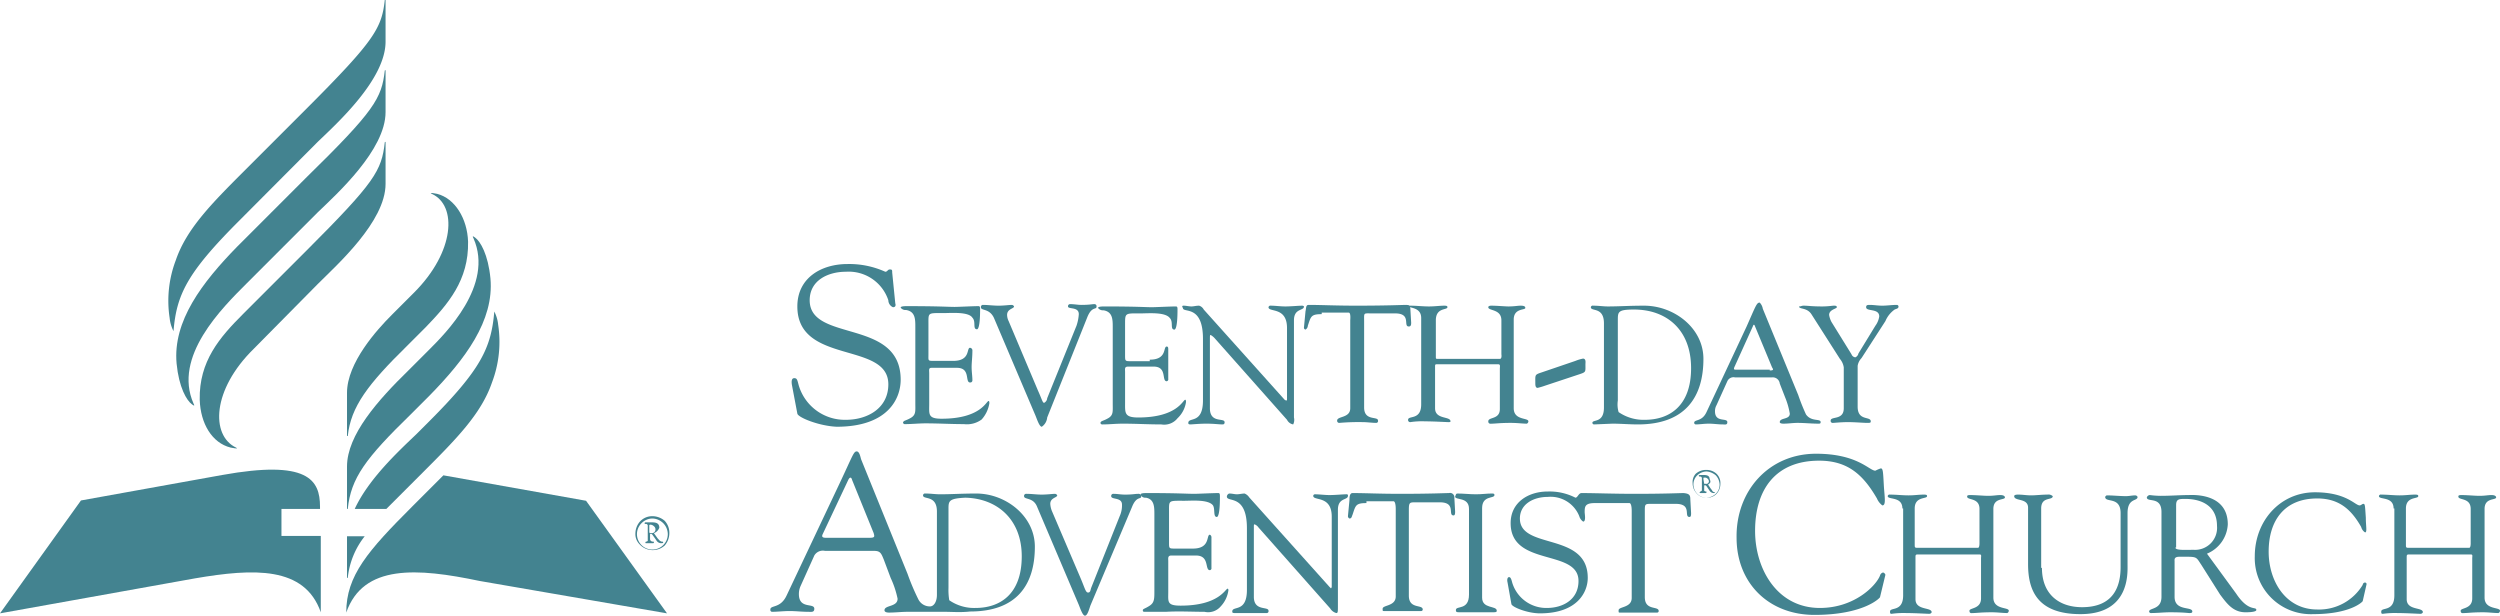 <svg xmlns="http://www.w3.org/2000/svg" viewBox="0 0 324.2 79.84"><title>BW_A</title><path d="M36.5,69.54V66h5v-0.3c0-3.5-1.6-6.1-12.7-4.1l-18.3,3.3L0,79.54,25.3,75c7.6-1.3,14.2-1.6,16.3,4.4v-9.9H36.5Z" fill="#438390"/><path d="M44.9,79.44c0-4.8,2.8-8,8.6-13.8l4-4L76,64.94l10.5,14.6-24.3-4.2C54.1,73.64,47.1,73.14,44.9,79.44Z" fill="#438390"/><path d="M46,66c1.8-3.9,5.7-7.5,8-9.7l1.6-1.6c6.8-6.8,8.1-9.6,8.5-14.3a4.69,4.69,0,0,1,.5,1.7,14.79,14.79,0,0,1-.8,7.5c-1.4,4.1-4.7,7.4-9,11.7L50.1,66H46Z" fill="#438390"/><path d="M49.9,9.14s0.1-.1.1,0v5.4c0,4.9-6.3,10.6-8.8,13L32,36.74c-3.2,3.2-9.6,9.5-6.9,15.6,0.1,0.2.2,0.4-.2,0.1-0.7-.5-1.7-2.2-2-5.3-0.5-5.5,3.3-10.5,7.9-15.2l8.8-8.8C48.6,14.34,49.5,12.74,49.9,9.14Z" fill="#438390"/><path d="M41.2,36.84c2.5-2.5,8.8-8.1,8.8-13v-5.4c0-.1-0.1,0-0.1,0-0.4,3.7-1.3,5.2-10.2,14.1l-8.2,8.2c-3,3-5.7,6.1-5.6,11.1,0.1,3.1,1.6,5.6,4,6.2,1,0.2.9,0.1,0.7,0-3.3-1.6-3.1-7.5,2.3-12.8Z" fill="#438390"/><path d="M31,28.64c-6.8,6.8-8.1,9.6-8.5,14.3a4.69,4.69,0,0,1-.5-1.7,14.79,14.79,0,0,1,.8-7.5c1.4-4.1,4.7-7.4,9-11.7l7.9-7.9C48.6,5.24,49.5,3.64,49.9,0c0,0,.1-0.1.1,0v5.4c0,4.9-6.3,10.6-8.8,13Z" fill="#438390"/><path d="M45.1,74.94H45v-5.4h2.3A10.37,10.37,0,0,0,45.1,74.94Z" fill="#438390"/><path d="M45.1,66H45v-5.5c0-4.1,4-8.6,8-12.5l2.6-2.6c2.1-2.1,8.5-8.4,5.8-14.5-0.1-.2-0.2-0.4.2-0.1,0.7,0.5,1.7,2.2,2,5.3,0.5,5.5-3.3,10.5-7.9,15.2l-2.4,2.4C47.4,59.44,45.5,62,45.1,66Z" fill="#438390"/><path d="M45.1,56.54H45v-5.6c0-3.9,3.9-8.2,5.8-10.1l2.9-2.9c5.3-5.3,5.6-11.3,2.3-12.8-0.2-.1-0.3-0.2.7,0,2.3,0.6,3.9,3.2,4,6.2,0.1,5-2.6,8.1-5.5,11.1l-2.4,2.4C47.7,49.84,45.5,52.74,45.1,56.54Z" fill="#438390"/><path d="M246.7,65.94c0-1.6-1.9-1.1-1.9-1.6a0.24,0.24,0,0,1,.3-0.2c0.8,0,1.6.1,2.4,0.1s1.3-.1,2-0.1c0.4,0,.4.1,0.4,0.2,0,0.4-1.6,0-1.6,1.6v4.7c0,0.3,0,.4.3,0.4h7.9c0.2,0,.2-0.5.2-0.6V66c0-1.5-1.6-1.1-1.6-1.6,0-.1,0-0.2.4-0.2,0.7,0,1.8.1,2.3,0.1,0.8,0,1.1-.1,1.6-0.1s0.6,0.2.6,0.3c0,0.4-1.5,0-1.5,1.5v11.5c0,1.6,2,1.2,2,1.7a0.34,0.34,0,0,1-.2.3c-0.6,0-1.3-.1-2-0.1-1.4,0-2,.1-2.4.1-0.2,0-.5.1-0.5-0.3s1.5-.2,1.5-1.6v-5.2c0-.3.1-0.5-0.2-0.5h-8c-0.3,0-.3.1-0.3,0.4v5.4c0,1.5,2.1,1,2.1,1.7a0.34,0.34,0,0,1-.3.2c-0.3,0-1.9-.1-3-0.1a11.44,11.44,0,0,0-1.9.1c-0.2,0-.2-0.1-0.2-0.3,0-.6,1.7.1,1.7-2.1V65.94h-0.1Z" fill="#438390"/><path d="M264.8,73.64c0,3.5,2.3,5.1,5.2,5.1,4.1,0,5-2.7,5-5.2v-7c0-2.2-2-1.3-2-2.1a0.38,0.38,0,0,1,.2-0.2c0.8,0,1.7.1,2.5,0.1,0.4,0,.8-0.1,1.2-0.1a0.34,0.34,0,0,1,.3.2c0,0.6-1.3.1-1.3,2.1v6.7c0,1.1.3,6.4-6.1,6.4-5.7,0-6.8-3.2-6.8-6.5v-7.3c0-1.3-1.8-.8-1.8-1.5,0-.2.4-0.2,0.5-0.2,0.6,0,1.1.1,1.7,0.1s1.4-.1,2.1-0.1a0.84,0.84,0,0,1,.7.2c0,0.6-1.5,0-1.5,1.6v7.7h0.1Z" fill="#438390"/><path d="M290,77c1.6,2.4,2.6,1.6,2.6,2.1,0,0.3-1.2.3-1.4,0.3-1.6,0-2.4-1.1-3.3-2.3l-2.4-3.8c-0.8-1.2-.5-1.1-2.9-1.1-0.7,0-.6.4-0.6,0.6v4.6c0,1.9,2.3,1.2,2.3,1.9,0,0.2-.2.2-0.4,0.2s-0.7-.1-2.5-0.1c-0.8,0-1.6.1-2.5,0.1a0.22,0.22,0,0,1-.2-0.2c0-.5,1.6-0.2,1.6-1.9v-11c0-2.1-1.9-1.2-1.9-1.9a0.45,0.45,0,0,1,.4-0.3,11.35,11.35,0,0,0,1.4.1c1.3,0,2.5-.1,3.6-0.1,0.3,0,5.1-.4,5.1,3.8a4.36,4.36,0,0,1-2.7,3.8Zm-7.9-6c0,0.4,1.3.3,2.4,0.3a2.85,2.85,0,0,0,3-3.1c0-2.6-2-3.5-4.1-3.5-0.8,0-1.2,0-1.2.8V71h-0.1Z" fill="#438390"/><path d="M300.2,63.84c4.1,0,5.2,1.7,5.8,1.7,0.2,0,.3-0.2.5-0.2s0.2,0.3.3,1.8c0,1.1.2,1.9-.1,1.9a1.16,1.16,0,0,1-.5-0.7c-1.3-2.3-2.9-3.7-5.7-3.7-4.2,0-6.3,2.8-6.3,6.9,0,3.8,2.2,7.5,6.3,7.5a6.61,6.61,0,0,0,5.9-3.2,0.32,0.32,0,0,1,.3-0.3,0.22,0.22,0,0,1,.2.2l-0.5,2.2c0,0.1-1.6,1.7-6.4,1.7a7.27,7.27,0,0,1-7.6-7.5C292.4,67.54,295.7,63.84,300.2,63.84Z" fill="#438390"/><path d="M310.4,65.94c0-1.6-1.9-1.1-1.9-1.6a0.24,0.24,0,0,1,.3-0.2c0.8,0,1.6.1,2.4,0.1s1.3-.1,2-0.1c0.4,0,.4.1,0.4,0.2,0,0.4-1.6,0-1.6,1.6v4.7c0,0.3,0,.4.3,0.4h7.9c0.2,0,.2-0.5.2-0.6V66c0-1.5-1.6-1.1-1.6-1.6,0-.1,0-0.2.4-0.2,0.7,0,1.8.1,2.3,0.1,0.8,0,1.1-.1,1.6-0.1s0.6,0.2.6,0.3c0,0.4-1.5,0-1.5,1.5v11.5c0,1.6,2,1.2,2,1.7a0.34,0.34,0,0,1-.2.3c-0.6,0-1.3-.1-2-0.1-1.4,0-2,.1-2.4.1-0.2,0-.5.1-0.5-0.3s1.5-.2,1.5-1.6v-5.2c0-.3.1-0.5-0.2-0.5h-8c-0.3,0-.3.1-0.3,0.4v5.4c0,1.5,2.1,1,2.1,1.7a0.34,0.34,0,0,1-.3.2c-0.3,0-1.9-.1-3-0.1a11.44,11.44,0,0,0-1.9.1c-0.2,0-.2-0.1-0.2-0.3,0-.6,1.7.1,1.7-2.1V65.94h-0.1Z" fill="#438390"/><path d="M206.6,39.64c0.7,0,1.3.1,1.9,0.1,1.5,0,2.8-.1,4.7-0.1,3.9,0,7.7,2.9,7.7,6.9,0,5-2.4,8.5-8.5,8.5-1.1,0-2.2-.1-3.3-0.1l-2.4.1a0.22,0.22,0,0,1-.2-0.2c0-.5,1.5.1,1.5-2V41.94c0-2.2-1.7-1.5-1.7-2.1A0.24,0.24,0,0,1,206.6,39.64Zm6.7,14.8c3.1,0,6-1.7,6-6.7s-3.2-7.6-7.4-7.6c-2.1,0-2.1.3-2.1,1.4v10.4a3.55,3.55,0,0,0,.1,1.5A5.68,5.68,0,0,0,213.3,54.44Z" fill="#438390"/><path d="M225,48.94a0.88,0.88,0,0,0-1,.5l-1.4,3.1a1.55,1.55,0,0,0-.2.8c0,1.5,1.6.8,1.6,1.4,0,0.4-.3.3-0.6,0.3-0.6,0-1.2-.1-1.8-0.1s-1.2.1-1.7,0.1a0.22,0.22,0,0,1-.2-0.2c0-.5,1-0.1,1.6-1.4l5.2-11.1c1.2-2.7,1.3-3.1,1.7-3.1a1.51,1.51,0,0,1,.4.8l4.6,11.2a26,26,0,0,0,1,2.5c0.7,1,1.9.5,1.9,1,0,0.2-.1.2-0.3,0.2-0.9,0-1.8-.1-2.7-0.1-0.6,0-1.2.1-1.8,0.1-0.1,0-.5,0-0.5-0.2,0-.6,1.3-0.3,1.3-1.1a9.65,9.65,0,0,0-.6-2.1l-0.7-1.8a0.91,0.91,0,0,0-1-.8H225Zm4.5-.9c0.5,0,.5-0.1.3-0.4l-2.2-5.3q-0.15-.45-0.3,0l-2.4,5.3c-0.1.3,0,.3,0.3,0.3h4.3V48Z" fill="#438390"/><path d="M233.9,39.64c0.6,0,1,.1,2.4.1,0.8,0,1.3-.1,1.5-0.1s0.4,0,.4.2-1,.3-1,1a3,3,0,0,0,.3.9l2.6,4.2a0.6,0.6,0,0,0,.5.4,0.69,0.69,0,0,0,.4-0.5l2.2-3.6a2.7,2.7,0,0,0,.5-1.2c0-1.1-1.7-.6-1.7-1.2,0-.3.2-0.3,0.5-0.3,0.5,0,1,.1,1.6.1s1.2-.1,1.9-0.1a0.22,0.22,0,0,1,.2.2c0,0.3-.3.3-0.5,0.4a3.49,3.49,0,0,0-1.2,1.5l-3.1,4.8a1.87,1.87,0,0,0-.5,1v5.3c0,1.9,1.7,1.2,1.7,1.9,0,0.2-.1.2-0.5,0.2s-1.6-.1-2.4-0.1c-1,0-1.8.1-2,.1a0.26,0.26,0,0,1-.3-0.3c0-.6,1.7,0,1.7-1.6v-5.3a2.22,2.22,0,0,0-.5-1.1l-3.7-5.8c-0.6-.9-1.6-0.6-1.6-1C233.6,39.74,233.6,39.64,233.9,39.64Z" fill="#438390"/><path d="M189,64c0.8,0,1.6.1,2.4,0.1s1.4-.1,2-0.1c0.3,0,.4,0,0.4.2,0,0.5-1.6,0-1.6,1.7v11.6c0,1.5,1.9,1,1.9,1.7,0,0.1,0,.2-0.4.2h-4.5c-0.4,0-.4-0.1-0.4-0.3,0-.6,1.7.1,1.7-2V66c0-1.6-1.8-1.1-1.8-1.6C188.8,64.14,188.8,64,189,64Z" fill="#438390"/><path d="M149.1,46.64c2.3,0,1.7-1.7,2.2-1.7,0.2,0,.2.2,0.2,0.4v3.8a0.25,0.25,0,0,1-.2.3c-0.7,0,.1-1.9-1.7-1.9h-3.3c-0.5,0-.4.3-0.4,0.7v4c0,1.3-.1,1.9,1.7,1.9,5.1,0,5.8-2.3,6.1-2.3,0.1,0,.1.2,0.1,0.3a3.6,3.6,0,0,1-1.1,2.1,2.21,2.21,0,0,1-2.1.8c-1.7,0-3.3-.1-5-0.1-0.9,0-1.8.1-2.6,0.1a0.25,0.25,0,0,1-.3-0.2c0.1-.3.3-0.2,1-0.6s0.6-.9.6-1.9v-9.9c0-1,0-2-1.2-2.2a0.78,0.78,0,0,1-.7-0.3c0-.1.1-0.2,0.8-0.2,4.2,0,5.3.1,6.2,0.1,0.4,0,2.4-.1,3.1-0.1,0.2,0,.2.2,0.2,0.4,0,2.4-.3,2.6-0.4,2.6-0.6,0-.1-1-0.6-1.5-0.6-.8-2.8-0.6-3.7-0.6-2.1,0-2.1-.1-2.1,1.4v4c0,0.8,0,.8.8,0.8h2.4v-0.2Z" fill="#438390"/><path d="M153.5,39.64c0.3,0,.7.1,1,0.1s0.6-.1,1-0.1a1,1,0,0,1,.6.5l10.4,11.6a0.53,0.53,0,0,0,.3.2c0.1,0,.1-0.1.1-0.2v-9.2c0-2.8-2.4-2-2.4-2.7a0.25,0.25,0,0,1,.3-0.2c0.6,0,1.2.1,1.9,0.1s1.7-.1,2.2-0.1a0.35,0.35,0,0,1,.2.1c0,0.6-1.3.2-1.3,1.8v12.6a1.31,1.31,0,0,1-.1.9,1.11,1.11,0,0,1-.8-0.6l-9.4-10.6a2.18,2.18,0,0,0-.5-0.4c-0.1,0-.1.1-0.1,0.6v8.9c0,2,1.9,1.2,1.9,1.8a0.24,0.24,0,0,1-.2.3c-0.6,0-1.1-.1-2.2-0.1-0.8,0-1.9.1-2,.1-0.3,0-.3-0.1-0.3-0.2,0-.8,1.9.2,1.9-2.9v-8c0-4.5-2.6-3.3-2.6-4C153.2,39.64,153.4,39.64,153.5,39.64Z" fill="#438390"/><path d="M171.4,40.74c-1.4,0-1.4.3-1.8,1.5a0.62,0.62,0,0,1-.3.5,0.25,0.25,0,0,1-.2-0.3l0.2-2.1c0.1-.3,0-0.8.4-0.8,1.7,0,3.4.1,6.2,0.1,4,0,6-.1,6.4-0.1s0.6,0.1.6,0.6l0.1,1.7c0,0.2,0,.5-0.3.5-0.8,0,.4-1.7-1.8-1.7h-3.1c-1,0-.9-0.1-0.9,1v11.2c0,1.8,1.8,1.1,1.8,1.7a0.24,0.24,0,0,1-.2.3c-0.6,0-1.2-.1-1.8-0.1a28.63,28.63,0,0,0-3,.1,0.27,0.27,0,0,1-.3-0.3c0-.6,1.7-0.3,1.7-1.6V41.54c0-.1.1-1-0.2-1h-3.5v0.2Z" fill="#438390"/><path d="M182.9,39.64c0.8,0,1.6.1,2.4,0.1s1.4-.1,2-0.1c0.4,0,.4.1,0.4,0.2,0,0.4-1.5,0-1.5,1.7v4.7c0,0.3,0,.3.3,0.3h8c0.3,0,.2-0.6.2-0.6v-4.4c0-1.5-1.7-1.2-1.7-1.7,0-.1.1-0.2,0.4-0.2,0.7,0,1.8.1,2.2,0.1,0.8,0,1.2-.1,1.6-0.1,0.6,0,.6.2,0.6,0.3,0,0.3-1.5,0-1.5,1.5v11.5c0,1.6,1.9,1.2,1.9,1.7a0.34,0.34,0,0,1-.2.3c-0.6,0-1.2-.1-2.1-0.1-1.4,0-2,.1-2.4.1-0.1,0-.5.1-0.5-0.3,0-.6,1.5-0.2,1.5-1.6v-5.2c0-.3.1-0.6-0.2-0.6h-8c-0.2,0-.2.1-0.2,0.3v5.4c0,1.5,2,1,2,1.7,0,0.1-.1.1-0.3,0.1s-1.9-.1-3-0.1a10,10,0,0,0-1.9.1,0.27,0.27,0,0,1-.3-0.3c0-.6,1.7.1,1.7-2V41.24c0-1.6-1.9-1.2-1.9-1.7A1.09,1.09,0,0,0,182.9,39.64Z" fill="#438390"/><path d="M205.6,47.24c0,1,.1,1-0.8,1.3L200.4,50a9.25,9.25,0,0,1-1,.3c-0.3,0-.3-0.4-0.3-0.6,0-1.1-.1-1.1.8-1.4l4.4-1.5a5.39,5.39,0,0,1,1-.3C205.7,46.54,205.6,47,205.6,47.24Z" fill="#438390"/><path d="M154.7,71.14c2.3,0,1.7-1.8,2.2-1.8a0.39,0.39,0,0,1,.2.4v3.9a0.25,0.25,0,0,1-.2.3c-0.7,0,0-1.9-1.8-1.9h-3.2c-0.5,0-.4.4-0.4,0.7v4c0,1.3-.2,1.8,1.6,1.8,5,0,5.8-2.2,6.1-2.2,0.1,0,.1.2,0.1,0.2a3.77,3.77,0,0,1-1,2.1,2.14,2.14,0,0,1-2.1.7c-1.7,0-3.3-.1-5,0h-2.7c-0.2,0-.3,0-0.3-0.2s0.3-.2.9-0.6,0.6-.9.6-1.9v-9.9c0-1,0-2-1.1-2.2a0.67,0.67,0,0,1-.7-0.4c0-.1.1-0.2,0.8-0.2,4.1,0,5.2.1,6.2,0.1,0.4,0,2.4-.1,3.1-0.1,0.2,0,.2.2,0.2,0.5,0,2.4-.3,2.6-0.4,2.6-0.5,0-.2-1-0.5-1.5-0.6-.8-2.8-0.6-3.7-0.6-2.1,0-2-.1-2,1.4v4c0,0.8,0,.8.8,0.8h2.3Z" fill="#438390"/><path d="M159.4,64c0.4,0,.7.1,1,0.1s0.7-.1,1-0.1a1.33,1.33,0,0,1,.6.5l10.4,11.6,0.2,0.2a0.35,0.35,0,0,0,.1-0.2V67c0-2.8-2.4-2-2.4-2.7a0.22,0.22,0,0,1,.2-0.2c0.6,0,1.3.1,1.9,0.1,0.8,0,1.7-.1,2.2-0.1a0.16,0.16,0,0,1,.2.2c0,0.6-1.3.2-1.3,1.8v12.5c0,0.7,0,.9-0.2.9a1.32,1.32,0,0,1-.8-0.6l-9.3-10.5a1.08,1.08,0,0,0-.5-0.4c-0.1,0-.1,0-0.1.5v8.9c0,1.9,1.9,1.2,1.9,1.8a0.24,0.24,0,0,1-.2.3h-4.2c-0.3,0-.3-0.1-0.3-0.2,0-.8,1.9.2,1.9-2.8v-8c0-4.5-2.6-3.3-2.6-4.1A0.45,0.45,0,0,1,159.4,64Z" fill="#438390"/><path d="M177.2,65.24c-1.4,0-1.4.3-1.8,1.5-0.1.2-.1,0.5-0.4,0.5a0.34,0.34,0,0,1-.2-0.3l0.2-2.1c0-.3,0-0.9.4-0.9,1.7,0,3.4.1,6.2,0.1,3.9,0,5.9-.1,6.3-0.1a0.56,0.56,0,0,1,.7.6l0.1,1.8c0,0.2,0,.5-0.2.5-0.8,0,.4-1.7-1.8-1.7h-3.1c-0.8,0-.9,0-0.9,1v11.1c0,1.8,1.8,1.1,1.8,1.8a0.2,0.2,0,0,1-.2.2h-4.8c-0.2,0-.2,0-0.2-0.3,0-.5,1.7-0.3,1.7-1.6V66c0-.1,0-1-0.3-1h-3.5v0.2Z" fill="#438390"/><path d="M135.8,54.14a1.63,1.63,0,0,1-.7,1.2c-0.3,0-.6-0.9-0.8-1.4l-5.4-12.7c-0.6-1.3-1.7-.9-1.7-1.4a0.27,0.27,0,0,1,.3-0.3c0.6,0,1.3.1,2,.1s1.4-.1,1.7-0.1a0.34,0.34,0,0,1,.3.2c0,0.3-.9.3-0.9,1.1a1.88,1.88,0,0,0,.2.8l3.8,9c0.5,1.1.6,1.6,0.8,1.6a0.72,0.72,0,0,0,.4-0.6l3.8-9.4a5.67,5.67,0,0,0,.3-1.5c0-1-1.4-.6-1.4-1a0.27,0.27,0,0,1,.3-0.3c0.5,0,1,.1,1.4.1,1.1,0,1.4-.1,1.7-0.1a0.27,0.27,0,0,1,.3.3c0,0.5-.6-0.1-1.2,1.4Z" fill="#438390"/><path d="M125,55c-1.7,0-3.3-.1-5-0.1-0.8,0-1.8.1-2.6,0.1a0.25,0.25,0,0,1-.3-0.2c0.1-.3.3-0.2,1-0.6s0.6-.9.6-1.9v-9.9c0-1,0-2-1.2-2.2a0.78,0.78,0,0,1-.7-0.3c0-.1.1-0.2,0.8-0.2,4.2,0,5.3.1,6.2,0.1,0.5,0,2.4-.1,3.1-0.1,0.2,0,.2.2,0.2,0.4,0,2.4-.3,2.6-0.4,2.6-0.6,0-.1-1-0.6-1.5-0.5-.8-2.8-0.6-3.7-0.6-2.1,0-2-.1-2,1.4v4c0,0.8-.1.8,0.8,0.8h2.4c2.3,0,1.7-1.7,2.2-1.7a0.35,0.35,0,0,1,.3.4c0,0.8-.1,1.5-0.1,2.1s0.1,1.2.1,1.7a0.27,0.27,0,0,1-.3.3c-0.7,0,.1-1.9-1.7-1.9h-3.3c-0.4,0-.3.3-0.3,0.7v4c0,1.3-.2,1.9,1.6,1.9,5.1,0,5.8-2.3,6.1-2.3,0.1,0,.1.2,0.1,0.3a4.12,4.12,0,0,1-1,2.1A3.22,3.22,0,0,1,125,55Z" fill="#438390"/><path d="M141.4,78.54c-0.2.6-.4,1.3-0.7,1.3s-0.6-.9-0.8-1.4l-5.4-12.7c-0.5-1.3-1.7-.9-1.7-1.4a0.27,0.27,0,0,1,.3-0.3c0.7,0,1.3.1,2,.1s1.4-.1,1.7-0.1a0.34,0.34,0,0,1,.3.2c0,0.3-.9.3-0.9,1.1a2.92,2.92,0,0,0,.2.9l3.8,8.9c0.5,1.2.6,1.7,0.9,1.7s0.3-.3.4-0.6l3.7-9.3a3.34,3.34,0,0,0,.3-1.5c0-1-1.4-.6-1.4-1.1a0.27,0.27,0,0,1,.3-0.3c0.5,0,.9.1,1.5,0.1,1,0,1.3-.1,1.7-0.1a0.35,0.35,0,0,1,.4.3c0,0.5-.6-0.1-1.2,1.4Z" fill="#438390"/><path d="M103.4,53.64l-0.7-3.7q-0.15-.9.3-0.9c0.4,0,.4.3,0.6,1a6.23,6.23,0,0,0,6.1,4.4c2.8,0,5.5-1.5,5.5-4.6,0-5.6-11.8-2.5-11.8-10.1,0-3.7,3.1-5.5,6.5-5.5a11.36,11.36,0,0,1,4.9,1c0.3,0,.3-0.3.6-0.3s0.3,0.1.3,0.4l0.4,4c0.1,0.3,0,.5-0.3.5a1,1,0,0,1-.6-0.9,5.41,5.41,0,0,0-5.5-3.7c-2.3,0-4.7,1.1-4.7,3.7,0,5.5,11.8,2.3,11.8,10.3,0,2.5-1.7,6.1-8.3,6.1C106.2,55.24,103.5,54.14,103.4,53.64Z" fill="#438390"/><path d="M122.5,79.34h-4.8c-0.8,0-1.6.1-2.4,0.1-0.1,0-.6,0-0.6-0.3,0-.7,1.7-0.4,1.7-1.5a12.17,12.17,0,0,0-.9-2.7l-0.9-2.4c-0.3-.7-0.4-1.1-1.2-1.1H107a1.28,1.28,0,0,0-1.4.6l-1.8,4a2.51,2.51,0,0,0-.2,1c0,2,2,1.1,2,1.9,0,0.5-.4.4-0.8,0.4-0.8,0-1.6-.1-2.4-0.1s-1.6.1-2.3,0.1a0.25,0.25,0,0,1-.2-0.3c0-.6,1.3-0.1,2.1-1.8l6.9-14.6c1.7-3.6,1.8-4.1,2.2-4.1s0.5,0.9.6,1.1l6,14.8a29.51,29.51,0,0,0,1.4,3.3,1.67,1.67,0,0,0,1.5.9c0.5,0,.9-0.6.9-1.5V66.34c0-2.2-1.8-1.5-1.8-2.1A0.25,0.25,0,0,1,120,64c0.7,0,1.3.1,1.9,0.1,1.5,0,2.8-.1,4.7-0.1,3.8,0,7.6,2.9,7.6,6.9,0,5-2.4,8.4-8.4,8.4C124.6,79.44,123.5,79.34,122.5,79.34Zm0.5-13.4v10.3a8.08,8.08,0,0,0,.1,1.6,5.68,5.68,0,0,0,3.4,1c3.1,0,6-1.7,6-6.7,0-4.8-3.2-7.5-7.3-7.6C123.1,64.64,123,64.94,123,65.94Zm-13-3.7-3.3,7c-0.2.4,0,.5,0.4,0.5h5.7c0.7,0,.6-0.2.5-0.6l-2.8-6.9C110.4,61.84,110.2,61.84,110,62.24Z" fill="#438390"/><path d="M219.2,64.74l0.1,1.8c0,0.2,0,.5-0.2.5-0.8,0,.4-1.7-1.8-1.7h-3.1c-0.9,0-.9,0-0.9,1v11.1c0,1.8,1.8,1.1,1.8,1.8a0.2,0.2,0,0,1-.2.2h-4.8c-0.2,0-.2,0-0.2-0.3,0-.5,1.7-0.3,1.7-1.6V66.24c0-.1,0-1-0.3-1h-4.5c-1.3,0-1.3.5-1.3,1.2,0,0.2.2,1.2-.2,1.2a1.28,1.28,0,0,1-.5-0.7,4,4,0,0,0-4.1-2.5c-1.8,0-3.6.9-3.6,2.8,0,4.1,8.8,1.7,8.8,7.7,0,1.8-1.3,4.6-6.2,4.6-1.6,0-3.6-.8-3.7-1.2l-0.5-2.8c-0.1-.4,0-0.7.2-0.7s0.3,0.3.4,0.7a4.61,4.61,0,0,0,4.5,3.3c2.1,0,4.1-1.1,4.1-3.5,0-4.2-8.8-1.8-8.8-7.5,0-2.7,2.3-4.1,4.8-4.1a7.33,7.33,0,0,1,3.6.8c0.3,0,.4-0.6.8-0.6,1.7,0,4.1.1,6.9,0.1,3.9,0,5.9-.1,6.3-0.1C219.1,64,219.2,64.24,219.2,64.74Z" fill="#438390"/><path d="M235.5,58.84c5.4,0,6.9,2.2,7.7,2.2a4.88,4.88,0,0,1,.7-0.3c0.3,0,.3.5,0.4,2.3,0.1,1.5.3,2.5-.2,2.5a2.18,2.18,0,0,1-.7-0.9c-1.8-3.1-3.8-4.9-7.5-4.9-5.6,0-8.3,3.7-8.3,9.1,0,5,2.9,10,8.4,10,4.5,0,7.3-2.9,7.8-4.2a0.54,0.54,0,0,1,.4-0.4,0.45,0.45,0,0,1,.3.3l-0.7,2.9c0,0.1-2.1,2.3-8.5,2.3-5.9,0-10.1-4.1-10.1-10C225.1,63.64,229.4,58.84,235.5,58.84Z" fill="#438390"/><path d="M221.3,60.94a1.9,1.9,0,0,1,1.3.5,1.66,1.66,0,0,1,.5,1.3,1.9,1.9,0,0,1-.5,1.3,1.66,1.66,0,0,1-1.3.5,1.62,1.62,0,0,1-1.4-.7,1.92,1.92,0,0,1-.4-1.2,1.59,1.59,0,0,1,.4-1.2A2,2,0,0,1,221.3,60.94Zm0,0.2a1.85,1.85,0,0,0-1.2.5,1.66,1.66,0,0,0-.5,1.2,1.85,1.85,0,0,0,.5,1.2,1.66,1.66,0,0,0,1.2.5,1.85,1.85,0,0,0,1.2-.5,1.66,1.66,0,0,0,.5-1.2,1.85,1.85,0,0,0-.5-1.2A2.08,2.08,0,0,0,221.3,61.14Zm0.2,1.7,0.4,0.6,0.1,0.1a0.42,0.42,0,0,0,.4.3h0c0,0.1-.1.1-0.2,0.1a0.68,0.68,0,0,1-.5-0.3l-0.4-.6h0l-0.1-.1H221v0.7a0.35,0.35,0,0,0,.2.1c0.1,0,.1,0,0.1.1a0.1,0.1,0,0,1-.1.1h-0.7a0.1,0.1,0,0,1-.1-0.1l0.1-.1c0.1,0,.1-0.1.2-0.1V62a0.22,0.22,0,0,0-.2-0.2h-0.1a0.1,0.1,0,0,1,0-.2H221c0.5,0,.7.2,0.7,0.5C221.9,62.54,221.8,62.64,221.5,62.84Zm-0.5-.1h0.2a0.33,0.33,0,0,0,.4-0.4,0.53,0.53,0,0,0-.2-0.3,0.48,0.48,0,0,0-.4-0.1c-0.1,0-.1,0-0.1.1v0.1l0.1,0.6h0Z" fill="#438390"/><path d="M84.6,66.94a2.45,2.45,0,0,1,1.6.6,2.27,2.27,0,0,1,.6,1.6,2.45,2.45,0,0,1-.6,1.6,2.31,2.31,0,0,1-3.3-.2,1.87,1.87,0,0,1-.5-1.4,2.39,2.39,0,0,1,.5-1.4A2.14,2.14,0,0,1,84.6,66.94Zm0,0.3a2,2,0,0,0-1.4.6,2,2,0,1,0,3.4,1.4A2.05,2.05,0,0,0,84.6,67.24Zm0.2,1.9,0.5,0.7,0.1,0.1a0.78,0.78,0,0,0,.4.3h0.1a0.1,0.1,0,0,1,.1.1c0,0.1-.1.1-0.3,0.1a0.72,0.72,0,0,1-.6-0.4l-0.5-.7h0l-0.1-.1H84.3v0.6a0.37,0.37,0,0,0,.1.3,0.44,0.44,0,0,0,.3.1c0.1,0,.1,0,0.1.1a0.1,0.1,0,0,1-.1.1H83.8c-0.1,0-.1,0-0.1-0.1a0.1,0.1,0,0,1,.1-0.1,0.35,0.35,0,0,0,.2-0.1v-1.9a0.25,0.25,0,0,0-.2-0.3H83.7c-0.1,0-.1,0-0.1-0.1a0.1,0.1,0,0,1,.1-0.1h0.9c0.6,0,.9.2,0.9,0.7A1.2,1.2,0,0,1,84.8,69.14Zm-0.5,0h0.2a0.47,0.47,0,0,0,.5-0.5,0.52,0.52,0,0,0-.2-0.4,0.76,0.76,0,0,0-.4-0.2c-0.1,0-.2,0-0.2.1v0.8a0.2,0.2,0,0,0,.1.2C84.2,69,84.2,69.14,84.3,69.14Z" fill="#438390"/></svg>